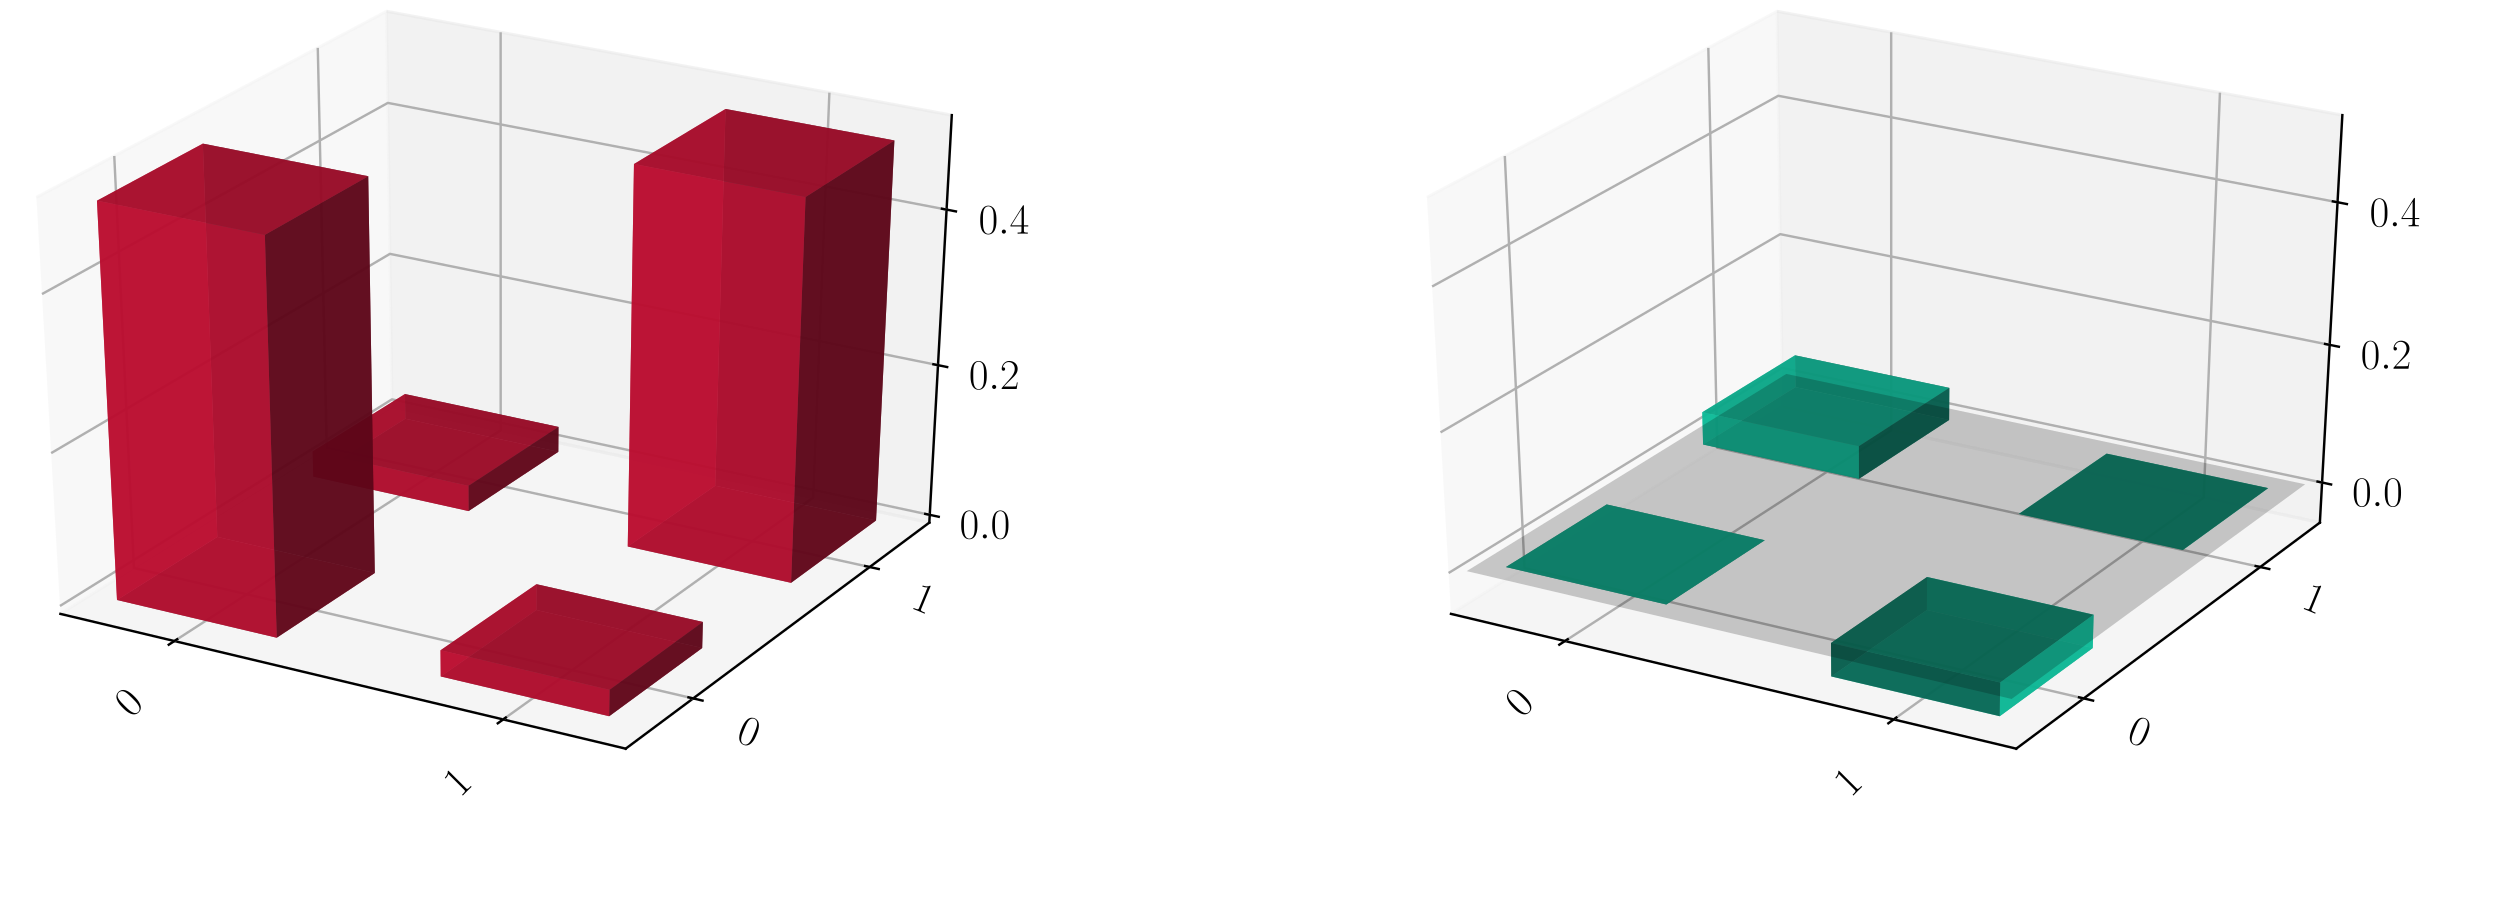 <?xml version="1.0" encoding="utf-8" standalone="no"?>
<!DOCTYPE svg PUBLIC "-//W3C//DTD SVG 1.1//EN"
  "http://www.w3.org/Graphics/SVG/1.1/DTD/svg11.dtd">
<!-- Created with matplotlib (https://matplotlib.org/) -->
<svg height="302.4pt" version="1.1" viewBox="0 0 820.8 302.4" width="820.8pt" xmlns="http://www.w3.org/2000/svg" xmlns:xlink="http://www.w3.org/1999/xlink">
 <defs>
  <style type="text/css">
*{stroke-linecap:butt;stroke-linejoin:round;}
  </style>
 </defs>
 <g id="figure_1">
  <g id="patch_1">
   <path d="M 0 302.4 
L 820.8 302.4 
L 820.8 0 
L 0 0 
z
" style="fill:#ffffff;"/>
  </g>
  <g id="patch_2">
   <path d="M -30.6 262.8 
L 349.855 262.8 
L 349.855 -14.4 
L -30.6 -14.4 
z
" style="fill:#ffffff;"/>
  </g>
  <g id="pane3d_1">
   <g id="patch_3">
    <path d="M 19.835 201.549 
L 128.723 133.585 
L 126.91 3.719 
L 11.951 64.782 
" style="fill:#f2f2f2;opacity:0.5;stroke:#f2f2f2;stroke-linejoin:miter;"/>
   </g>
  </g>
  <g id="pane3d_2">
   <g id="patch_4">
    <path d="M 128.723 133.585 
L 305.112 171.581 
L 312.492 37.799 
L 126.91 3.719 
" style="fill:#e6e6e6;opacity:0.5;stroke:#e6e6e6;stroke-linejoin:miter;"/>
   </g>
  </g>
  <g id="pane3d_3">
   <g id="patch_5">
    <path d="M 19.835 201.549 
L 205.42 245.801 
L 305.112 171.581 
L 128.723 133.585 
" style="fill:#ececec;opacity:0.5;stroke:#ececec;stroke-linejoin:miter;"/>
   </g>
  </g>
  <g id="axis3d_1">
   <g id="line2d_1">
    <path d="M 19.835 201.549 
L 205.42 245.801 
" style="fill:none;stroke:#000000;stroke-linecap:square;stroke-width:0.8;"/>
   </g>
   <g id="Line3DCollection_1">
    <path d="M 57.255 210.471 
L 164.384 141.267 
L 164.365 10.597 
" style="fill:none;stroke:#b0b0b0;stroke-width:0.8;"/>
    <path d="M 165.194 236.209 
L 266.98 163.367 
L 272.304 30.419 
" style="fill:none;stroke:#b0b0b0;stroke-width:0.8;"/>
   </g>
   <g id="xtick_1">
    <g id="line2d_2">
     <path d="M 58.178 209.875 
L 55.405 211.667 
" style="fill:none;stroke:#000000;stroke-linecap:square;stroke-width:0.8;"/>
    </g>
    <g id="text_1">
     <!-- 0 -->
     <defs>
      <path d="M 42 31.844 
C 42 37.969 41.906 48.422 37.703 56.453 
C 34 63.484 28.094 66 22.906 66 
C 18.094 66 12 63.781 8.203 56.562 
C 4.203 49.016 3.797 39.672 3.797 31.844 
C 3.797 26.109 3.906 17.375 7 9.734 
C 11.297 -0.609 19 -2 22.906 -2 
C 27.5 -2 34.5 -0.109 38.594 9.438 
C 41.594 16.375 42 24.5 42 31.844 
z
M 22.906 -0.406 
C 16.5 -0.406 12.703 5.125 11.297 12.75 
C 10.203 18.688 10.203 27.328 10.203 32.953 
C 10.203 40.688 10.203 47.109 11.5 53.234 
C 13.406 61.781 19 64.391 22.906 64.391 
C 27 64.391 32.297 61.672 34.203 53.438 
C 35.5 47.719 35.594 40.984 35.594 32.953 
C 35.594 26.422 35.594 18.375 34.406 12.453 
C 32.297 1.5 26.406 -0.406 22.906 -0.406 
z
" id="CMR17-48"/>
     </defs>
     <g transform="translate(43.116 235.943)rotate(-45)scale(0.14 -0.14)">
      <use transform="scale(0.996)" xlink:href="#CMR17-48"/>
     </g>
    </g>
   </g>
   <g id="xtick_2">
    <g id="line2d_3">
     <path d="M 166.073 235.58 
L 163.433 237.47 
" style="fill:none;stroke:#000000;stroke-linecap:square;stroke-width:0.8;"/>
    </g>
    <g id="text_2">
     <!-- 1 -->
     <defs>
      <path d="M 26.594 63.797 
C 26.594 65.891 26.5 66 25.094 66 
C 21.203 61.359 15.297 59.891 9.703 59.688 
C 9.406 59.688 8.906 59.688 8.797 59.5 
C 8.703 59.297 8.703 59.094 8.703 57 
C 11.797 57 17 57.594 21 59.984 
L 21 7.297 
C 21 3.797 20.797 2.594 12.203 2.594 
L 9.203 2.594 
L 9.203 0 
C 14 0.094 19 0.188 23.797 0.188 
C 28.594 0.188 33.594 0.094 38.406 0 
L 38.406 2.594 
L 35.406 2.594 
C 26.797 2.594 26.594 3.688 26.594 7.297 
z
" id="CMR17-49"/>
     </defs>
     <g transform="translate(151.05 262.1)rotate(-45)scale(0.14 -0.14)">
      <use transform="scale(0.996)" xlink:href="#CMR17-49"/>
     </g>
    </g>
   </g>
  </g>
  <g id="axis3d_2">
   <g id="line2d_4">
    <path d="M 305.112 171.581 
L 205.42 245.801 
" style="fill:none;stroke:#000000;stroke-linecap:square;stroke-width:0.8;"/>
   </g>
   <g id="Line3DCollection_2">
    <path d="M 37.513 51.204 
L 43.974 186.482 
L 227.578 229.304 
" style="fill:none;stroke:#b0b0b0;stroke-width:0.8;"/>
    <path d="M 104.331 15.713 
L 107.269 146.976 
L 285.522 186.165 
" style="fill:none;stroke:#b0b0b0;stroke-width:0.8;"/>
   </g>
   <g id="xtick_3">
    <g id="line2d_5">
     <path d="M 226.042 228.946 
L 230.653 230.022 
" style="fill:none;stroke:#000000;stroke-linecap:square;stroke-width:0.8;"/>
    </g>
    <g id="text_3">
     <!-- 0 -->
     <g transform="translate(241.281 243.088)rotate(-337.5)scale(0.14 -0.14)">
      <use transform="scale(0.996)" xlink:href="#CMR17-48"/>
     </g>
    </g>
   </g>
   <g id="xtick_4">
    <g id="line2d_6">
     <path d="M 284.034 185.838 
L 288.502 186.821 
" style="fill:none;stroke:#000000;stroke-linecap:square;stroke-width:0.8;"/>
    </g>
    <g id="text_4">
     <!-- 1 -->
     <g transform="translate(298.638 199.443)rotate(-337.5)scale(0.14 -0.14)">
      <use transform="scale(0.996)" xlink:href="#CMR17-49"/>
     </g>
    </g>
   </g>
  </g>
  <g id="axis3d_3">
   <g id="line2d_7">
    <path d="M 305.112 171.581 
L 312.492 37.799 
" style="fill:none;stroke:#000000;stroke-linecap:square;stroke-width:0.8;"/>
   </g>
   <g id="Line3DCollection_3">
    <path d="M 305.252 169.037 
L 128.689 131.11 
L 19.685 198.952 
" style="fill:none;stroke:#b0b0b0;stroke-width:0.8;"/>
    <path d="M 307.963 119.897 
L 128.022 83.347 
L 16.792 148.768 
" style="fill:none;stroke:#b0b0b0;stroke-width:0.8;"/>
    <path d="M 310.78 68.824 
L 127.33 33.786 
L 13.782 96.542 
" style="fill:none;stroke:#b0b0b0;stroke-width:0.8;"/>
   </g>
   <g id="xtick_5">
    <g id="line2d_8">
     <path d="M 303.779 168.72 
L 308.201 169.67 
" style="fill:none;stroke:#000000;stroke-linecap:square;stroke-width:0.8;"/>
    </g>
    <g id="text_5">
     <!-- $0.0$ -->
     <defs>
      <path d="M 18.406 4.797 
C 18.406 7.688 16 9.688 13.594 9.688 
C 10.703 9.688 8.703 7.297 8.703 4.891 
C 8.703 2 11.094 0 13.5 0 
C 16.406 0 18.406 2.391 18.406 4.797 
z
" id="CMMI12-58"/>
     </defs>
     <g transform="translate(315.055 176.782)scale(0.14 -0.14)">
      <use transform="scale(0.996)" xlink:href="#CMR17-48"/>
      <use transform="translate(45.69 0)scale(0.996)" xlink:href="#CMMI12-58"/>
      <use transform="translate(72.788 0)scale(0.996)" xlink:href="#CMR17-48"/>
     </g>
    </g>
   </g>
   <g id="xtick_6">
    <g id="line2d_9">
     <path d="M 306.46 119.592 
L 310.971 120.508 
" style="fill:none;stroke:#000000;stroke-linecap:square;stroke-width:0.8;"/>
    </g>
    <g id="text_6">
     <!-- $0.2$ -->
     <defs>
      <path d="M 41.703 15.469 
L 39.906 15.469 
C 38.906 8.391 38.094 7.188 37.703 6.594 
C 37.203 5.797 30 5.797 28.594 5.797 
L 9.406 5.797 
C 13 9.688 20 16.766 28.5 24.938 
C 34.594 30.719 41.703 37.5 41.703 47.391 
C 41.703 59.188 32.297 66 21.797 66 
C 10.797 66 4.094 56.297 4.094 47.297 
C 4.094 43.391 7 42.891 8.203 42.891 
C 9.203 42.891 12.203 43.484 12.203 46.984 
C 12.203 50.094 9.594 51 8.203 51 
C 7.594 51 7 50.891 6.594 50.688 
C 8.5 59.188 14.297 63.391 20.406 63.391 
C 29.094 63.391 34.797 56.5 34.797 47.391 
C 34.797 38.703 29.703 31.219 24 24.734 
L 4.094 2.297 
L 4.094 0 
L 39.297 0 
z
" id="CMR17-50"/>
     </defs>
     <g transform="translate(318.116 127.711)scale(0.14 -0.14)">
      <use transform="scale(0.996)" xlink:href="#CMR17-48"/>
      <use transform="translate(45.69 0)scale(0.996)" xlink:href="#CMMI12-58"/>
      <use transform="translate(72.788 0)scale(0.996)" xlink:href="#CMR17-50"/>
     </g>
    </g>
   </g>
   <g id="xtick_7">
    <g id="line2d_10">
     <path d="M 309.247 68.531 
L 313.85 69.41 
" style="fill:none;stroke:#000000;stroke-linecap:square;stroke-width:0.8;"/>
    </g>
    <g id="text_7">
     <!-- $0.4$ -->
     <defs>
      <path d="M 33.594 64.797 
C 33.594 66.891 33.5 67 31.703 67 
L 2 19.594 
L 2 17 
L 27.797 17 
L 27.797 7.188 
C 27.797 3.594 27.594 2.594 20.594 2.594 
L 18.703 2.594 
L 18.703 0 
C 21.906 0.188 27.297 0.188 30.703 0.188 
C 34.094 0.188 39.5 0.188 42.703 0 
L 42.703 2.594 
L 40.797 2.594 
C 33.797 2.594 33.594 3.594 33.594 7.188 
L 33.594 17 
L 43.797 17 
L 43.797 19.594 
L 33.594 19.594 
z
M 28.094 58.172 
L 28.094 19.594 
L 4 19.594 
z
" id="CMR17-52"/>
     </defs>
     <g transform="translate(321.298 76.714)scale(0.14 -0.14)">
      <use transform="scale(0.996)" xlink:href="#CMR17-48"/>
      <use transform="translate(45.69 0)scale(0.996)" xlink:href="#CMMI12-58"/>
      <use transform="translate(72.788 0)scale(0.996)" xlink:href="#CMR17-52"/>
     </g>
    </g>
   </g>
  </g>
  <g id="axes_1">
   <g id="Poly3DCollection_1">
    <path clip-path="url(#p290dabdf06)" d="M 133.052 137.476 
L 132.952 129.369 
L 183.365 140.165 
L 183.306 148.338 
z
" style="fill:#5d0618;fill-opacity:0.8;"/>
    <path clip-path="url(#p290dabdf06)" d="M 102.864 156.46 
L 102.665 148.239 
L 132.952 129.369 
L 133.052 137.476 
z
" style="fill:#ba0c2f;fill-opacity:0.8;"/>
    <path clip-path="url(#p290dabdf06)" d="M 102.864 156.46 
L 133.052 137.476 
L 183.306 148.338 
L 153.833 167.797 
z
" style="fill:#74081d;fill-opacity:0.8;"/>
    <path clip-path="url(#p290dabdf06)" d="M 102.665 148.239 
L 153.797 159.509 
L 183.365 140.165 
L 132.952 129.369 
z
" style="fill:#a30a29;fill-opacity:0.8;"/>
    <path clip-path="url(#p290dabdf06)" d="M 153.833 167.797 
L 183.306 148.338 
L 183.365 140.165 
L 153.797 159.509 
z
" style="fill:#5d0618;fill-opacity:0.8;"/>
    <path clip-path="url(#p290dabdf06)" d="M 102.864 156.46 
L 153.833 167.797 
L 153.797 159.509 
L 102.665 148.239 
z
" style="fill:#ba0c2f;fill-opacity:0.8;"/>
   </g>
   <g id="Poly3DCollection_2">
    <path clip-path="url(#p290dabdf06)" d="M 206.101 179.423 
L 234.813 159.47 
L 287.62 170.884 
L 259.718 191.35 
z
" style="fill:#74081d;fill-opacity:0.8;"/>
    <path clip-path="url(#p290dabdf06)" d="M 234.813 159.47 
L 238.202 35.776 
L 293.644 46.111 
L 287.62 170.884 
z
" style="fill:#5d0618;fill-opacity:0.8;"/>
    <path clip-path="url(#p290dabdf06)" d="M 206.101 179.423 
L 208.147 53.852 
L 238.202 35.776 
L 234.813 159.47 
z
" style="fill:#ba0c2f;fill-opacity:0.8;"/>
    <path clip-path="url(#p290dabdf06)" d="M 259.718 191.35 
L 287.62 170.884 
L 293.644 46.111 
L 264.483 64.675 
z
" style="fill:#5d0618;fill-opacity:0.8;"/>
    <path clip-path="url(#p290dabdf06)" d="M 206.101 179.423 
L 259.718 191.35 
L 264.483 64.675 
L 208.147 53.852 
z
" style="fill:#ba0c2f;fill-opacity:0.8;"/>
    <path clip-path="url(#p290dabdf06)" d="M 208.147 53.852 
L 264.483 64.675 
L 293.644 46.111 
L 238.202 35.776 
z
" style="fill:#a30a29;fill-opacity:0.8;"/>
   </g>
   <g id="Poly3DCollection_3">
    <path clip-path="url(#p290dabdf06)" d="M 176.094 200.277 
L 176.132 191.803 
L 230.765 204.207 
L 230.541 212.751 
z
" style="fill:#5d0618;fill-opacity:0.8;"/>
    <path clip-path="url(#p290dabdf06)" d="M 144.7 222.094 
L 144.631 213.498 
L 176.132 191.803 
L 176.094 200.277 
z
" style="fill:#ba0c2f;fill-opacity:0.8;"/>
    <path clip-path="url(#p290dabdf06)" d="M 144.7 222.094 
L 176.094 200.277 
L 230.541 212.751 
L 199.997 235.155 
z
" style="fill:#74081d;fill-opacity:0.8;"/>
    <path clip-path="url(#p290dabdf06)" d="M 144.631 213.498 
L 200.121 226.488 
L 230.765 204.207 
L 176.132 191.803 
z
" style="fill:#a30a29;fill-opacity:0.8;"/>
    <path clip-path="url(#p290dabdf06)" d="M 199.997 235.155 
L 230.541 212.751 
L 230.765 204.207 
L 200.121 226.488 
z
" style="fill:#5d0618;fill-opacity:0.8;"/>
    <path clip-path="url(#p290dabdf06)" d="M 144.7 222.094 
L 199.997 235.155 
L 200.121 226.488 
L 144.631 213.498 
z
" style="fill:#ba0c2f;fill-opacity:0.8;"/>
   </g>
   <g id="Poly3DCollection_4">
    <path clip-path="url(#p290dabdf06)" d="M 38.414 196.99 
L 71.347 176.279 
L 123.047 188.124 
L 90.858 209.377 
z
" style="fill:#74081d;fill-opacity:0.8;"/>
    <path clip-path="url(#p290dabdf06)" d="M 71.347 176.279 
L 66.597 47.153 
L 120.897 57.862 
L 123.047 188.124 
z
" style="fill:#5d0618;fill-opacity:0.8;"/>
    <path clip-path="url(#p290dabdf06)" d="M 38.414 196.99 
L 31.837 65.887 
L 66.597 47.153 
L 71.347 176.279 
z
" style="fill:#ba0c2f;fill-opacity:0.8;"/>
    <path clip-path="url(#p290dabdf06)" d="M 90.858 209.377 
L 123.047 188.124 
L 120.897 57.862 
L 86.958 77.112 
z
" style="fill:#5d0618;fill-opacity:0.8;"/>
    <path clip-path="url(#p290dabdf06)" d="M 38.414 196.99 
L 90.858 209.377 
L 86.958 77.112 
L 31.837 65.887 
z
" style="fill:#ba0c2f;fill-opacity:0.8;"/>
    <path clip-path="url(#p290dabdf06)" d="M 31.837 65.887 
L 86.958 77.112 
L 120.897 57.862 
L 66.597 47.153 
z
" style="fill:#a30a29;fill-opacity:0.8;"/>
   </g>
  </g>
  <g id="patch_6">
   <path d="M 425.945 262.8 
L 806.4 262.8 
L 806.4 -14.4 
L 425.945 -14.4 
z
" style="fill:#ffffff;"/>
  </g>
  <g id="pane3d_4">
   <g id="patch_7">
    <path d="M 476.381 201.549 
L 585.269 133.585 
L 583.456 3.719 
L 468.496 64.782 
" style="fill:#f2f2f2;opacity:0.5;stroke:#f2f2f2;stroke-linejoin:miter;"/>
   </g>
  </g>
  <g id="pane3d_5">
   <g id="patch_8">
    <path d="M 585.269 133.585 
L 761.657 171.581 
L 769.037 37.799 
L 583.456 3.719 
" style="fill:#e6e6e6;opacity:0.5;stroke:#e6e6e6;stroke-linejoin:miter;"/>
   </g>
  </g>
  <g id="pane3d_6">
   <g id="patch_9">
    <path d="M 476.381 201.549 
L 661.965 245.801 
L 761.657 171.581 
L 585.269 133.585 
" style="fill:#ececec;opacity:0.5;stroke:#ececec;stroke-linejoin:miter;"/>
   </g>
  </g>
  <g id="axis3d_4">
   <g id="line2d_11">
    <path d="M 476.381 201.549 
L 661.965 245.801 
" style="fill:none;stroke:#000000;stroke-linecap:square;stroke-width:0.8;"/>
   </g>
   <g id="Line3DCollection_4">
    <path d="M 513.8 210.471 
L 620.93 141.267 
L 620.91 10.597 
" style="fill:none;stroke:#b0b0b0;stroke-width:0.8;"/>
    <path d="M 621.74 236.209 
L 723.525 163.367 
L 728.849 30.419 
" style="fill:none;stroke:#b0b0b0;stroke-width:0.8;"/>
   </g>
   <g id="xtick_8">
    <g id="line2d_12">
     <path d="M 514.724 209.875 
L 511.95 211.667 
" style="fill:none;stroke:#000000;stroke-linecap:square;stroke-width:0.8;"/>
    </g>
    <g id="text_8">
     <!-- 0 -->
     <g transform="translate(499.662 235.943)rotate(-45)scale(0.14 -0.14)">
      <use transform="scale(0.996)" xlink:href="#CMR17-48"/>
     </g>
    </g>
   </g>
   <g id="xtick_9">
    <g id="line2d_13">
     <path d="M 622.619 235.58 
L 619.978 237.47 
" style="fill:none;stroke:#000000;stroke-linecap:square;stroke-width:0.8;"/>
    </g>
    <g id="text_9">
     <!-- 1 -->
     <g transform="translate(607.596 262.1)rotate(-45)scale(0.14 -0.14)">
      <use transform="scale(0.996)" xlink:href="#CMR17-49"/>
     </g>
    </g>
   </g>
  </g>
  <g id="axis3d_5">
   <g id="line2d_14">
    <path d="M 761.657 171.581 
L 661.965 245.801 
" style="fill:none;stroke:#000000;stroke-linecap:square;stroke-width:0.8;"/>
   </g>
   <g id="Line3DCollection_5">
    <path d="M 494.059 51.204 
L 500.519 186.482 
L 684.123 229.304 
" style="fill:none;stroke:#b0b0b0;stroke-width:0.8;"/>
    <path d="M 560.876 15.713 
L 563.814 146.976 
L 742.068 186.165 
" style="fill:none;stroke:#b0b0b0;stroke-width:0.8;"/>
   </g>
   <g id="xtick_10">
    <g id="line2d_15">
     <path d="M 682.587 228.946 
L 687.198 230.022 
" style="fill:none;stroke:#000000;stroke-linecap:square;stroke-width:0.8;"/>
    </g>
    <g id="text_10">
     <!-- 0 -->
     <g transform="translate(697.826 243.088)rotate(-337.5)scale(0.14 -0.14)">
      <use transform="scale(0.996)" xlink:href="#CMR17-48"/>
     </g>
    </g>
   </g>
   <g id="xtick_11">
    <g id="line2d_16">
     <path d="M 740.579 185.838 
L 745.047 186.821 
" style="fill:none;stroke:#000000;stroke-linecap:square;stroke-width:0.8;"/>
    </g>
    <g id="text_11">
     <!-- 1 -->
     <g transform="translate(755.184 199.443)rotate(-337.5)scale(0.14 -0.14)">
      <use transform="scale(0.996)" xlink:href="#CMR17-49"/>
     </g>
    </g>
   </g>
  </g>
  <g id="axis3d_6">
   <g id="line2d_17">
    <path d="M 761.657 171.581 
L 769.037 37.799 
" style="fill:none;stroke:#000000;stroke-linecap:square;stroke-width:0.8;"/>
   </g>
   <g id="Line3DCollection_6">
    <path d="M 762.383 158.428 
L 585.09 120.792 
L 475.607 188.123 
" style="fill:none;stroke:#b0b0b0;stroke-width:0.8;"/>
    <path d="M 764.876 113.232 
L 584.477 76.875 
L 472.945 141.956 
" style="fill:none;stroke:#b0b0b0;stroke-width:0.8;"/>
    <path d="M 767.459 66.41 
L 583.843 31.445 
L 470.185 94.071 
" style="fill:none;stroke:#b0b0b0;stroke-width:0.8;"/>
   </g>
   <g id="xtick_12">
    <g id="line2d_18">
     <path d="M 760.903 158.114 
L 765.345 159.057 
" style="fill:none;stroke:#000000;stroke-linecap:square;stroke-width:0.8;"/>
    </g>
    <g id="text_12">
     <!-- $0.0$ -->
     <g transform="translate(772.261 166.188)scale(0.14 -0.14)">
      <use transform="scale(0.996)" xlink:href="#CMR17-48"/>
      <use transform="translate(45.69 0)scale(0.996)" xlink:href="#CMMI12-58"/>
      <use transform="translate(72.788 0)scale(0.996)" xlink:href="#CMR17-48"/>
     </g>
    </g>
   </g>
   <g id="xtick_13">
    <g id="line2d_19">
     <path d="M 763.369 112.928 
L 767.892 113.84 
" style="fill:none;stroke:#000000;stroke-linecap:square;stroke-width:0.8;"/>
    </g>
    <g id="text_13">
     <!-- $0.2$ -->
     <g transform="translate(775.077 121.056)scale(0.14 -0.14)">
      <use transform="scale(0.996)" xlink:href="#CMR17-48"/>
      <use transform="translate(45.69 0)scale(0.996)" xlink:href="#CMMI12-58"/>
      <use transform="translate(72.788 0)scale(0.996)" xlink:href="#CMR17-50"/>
     </g>
    </g>
   </g>
   <g id="xtick_14">
    <g id="line2d_20">
     <path d="M 765.924 66.117 
L 770.531 66.995 
" style="fill:none;stroke:#000000;stroke-linecap:square;stroke-width:0.8;"/>
    </g>
    <g id="text_14">
     <!-- $0.4$ -->
     <g transform="translate(777.994 74.303)scale(0.14 -0.14)">
      <use transform="scale(0.996)" xlink:href="#CMR17-48"/>
      <use transform="translate(45.69 0)scale(0.996)" xlink:href="#CMMI12-58"/>
      <use transform="translate(72.788 0)scale(0.996)" xlink:href="#CMR17-52"/>
     </g>
    </g>
   </g>
  </g>
  <g id="axes_2">
   <g id="Poly3DCollection_5">
    <path clip-path="url(#p178c9a2d02)" d="M 589.47 127.109 
L 589.341 116.657 
L 640.003 127.349 
L 639.927 137.886 
z
" style="fill:#065d4c;fill-opacity:0.8;"/>
    <path clip-path="url(#p178c9a2d02)" d="M 559.155 145.946 
L 558.898 135.346 
L 589.341 116.657 
L 589.47 127.109 
z
" style="fill:#0cba97;fill-opacity:0.8;"/>
    <path clip-path="url(#p178c9a2d02)" d="M 559.155 145.946 
L 589.47 127.109 
L 639.927 137.886 
L 610.333 157.198 
z
" style="fill:#08745e;fill-opacity:0.8;"/>
    <path clip-path="url(#p178c9a2d02)" d="M 558.898 135.346 
L 610.287 146.51 
L 640.003 127.349 
L 589.341 116.657 
z
" style="fill:#0aa384;fill-opacity:0.8;"/>
    <path clip-path="url(#p178c9a2d02)" d="M 610.333 157.198 
L 639.927 137.886 
L 640.003 127.349 
L 610.287 146.51 
z
" style="fill:#065d4c;fill-opacity:0.8;"/>
    <path clip-path="url(#p178c9a2d02)" d="M 559.155 145.946 
L 610.333 157.198 
L 610.287 146.51 
L 558.898 135.346 
z
" style="fill:#0cba97;fill-opacity:0.8;"/>
   </g>
   <g id="Poly3DCollection_6">
    <path clip-path="url(#p178c9a2d02)" d="M 691.647 148.934 
L 691.647 148.934 
L 744.678 160.261 
L 744.678 160.261 
z
" style="fill:#065d4c;fill-opacity:0.8;"/>
    <path clip-path="url(#p178c9a2d02)" d="M 662.821 168.737 
L 662.821 168.737 
L 691.647 148.934 
L 691.647 148.934 
z
" style="fill:#065d4c;fill-opacity:0.8;"/>
    <path clip-path="url(#p178c9a2d02)" d="M 662.821 168.737 
L 716.669 180.576 
L 744.678 160.261 
L 691.647 148.934 
z
" style="fill:#0aa384;fill-opacity:0.8;"/>
    <path clip-path="url(#p178c9a2d02)" d="M 662.821 168.737 
L 691.647 148.934 
L 744.678 160.261 
L 716.669 180.576 
z
" style="fill:#08745e;fill-opacity:0.8;"/>
    <path clip-path="url(#p178c9a2d02)" d="M 716.669 180.576 
L 744.678 160.261 
L 744.678 160.261 
L 716.669 180.576 
z
" style="fill:#065d4c;fill-opacity:0.8;"/>
    <path clip-path="url(#p178c9a2d02)" d="M 662.821 168.737 
L 716.669 180.576 
L 716.669 180.576 
L 662.821 168.737 
z
" style="fill:#065d4c;fill-opacity:0.8;"/>
   </g>
   <g id="Poly3DCollection_7">
    <path clip-path="url(#p178c9a2d02)" d="M 527.501 165.617 
L 527.501 165.617 
L 579.415 177.374 
L 579.415 177.374 
z
" style="fill:#065d4c;fill-opacity:0.8;"/>
    <path clip-path="url(#p178c9a2d02)" d="M 494.417 186.175 
L 494.417 186.175 
L 527.501 165.617 
L 527.501 165.617 
z
" style="fill:#065d4c;fill-opacity:0.8;"/>
    <path clip-path="url(#p178c9a2d02)" d="M 494.417 186.175 
L 527.501 165.617 
L 579.415 177.374 
L 547.082 198.473 
z
" style="fill:#08745e;fill-opacity:0.8;"/>
    <path clip-path="url(#p178c9a2d02)" d="M 494.417 186.175 
L 547.082 198.473 
L 579.415 177.374 
L 527.501 165.617 
z
" style="fill:#0aa384;fill-opacity:0.8;"/>
    <path clip-path="url(#p178c9a2d02)" d="M 547.082 198.473 
L 579.415 177.374 
L 579.415 177.374 
L 547.082 198.473 
z
" style="fill:#065d4c;fill-opacity:0.8;"/>
    <path clip-path="url(#p178c9a2d02)" d="M 494.417 186.175 
L 547.082 198.473 
L 547.082 198.473 
L 494.417 186.175 
z
" style="fill:#065d4c;fill-opacity:0.8;"/>
   </g>
   <g id="Poly3DCollection_8">
    <path clip-path="url(#p178c9a2d02)" d="M 632.688 189.439 
L 632.639 200.277 
L 687.086 212.751 
L 687.373 201.824 
z
" style="fill:#0cba97;fill-opacity:0.8;"/>
    <path clip-path="url(#p178c9a2d02)" d="M 601.157 211.1 
L 601.246 222.094 
L 632.639 200.277 
L 632.688 189.439 
z
" style="fill:#065d4c;fill-opacity:0.8;"/>
    <path clip-path="url(#p178c9a2d02)" d="M 601.246 222.094 
L 656.543 235.155 
L 687.086 212.751 
L 632.639 200.277 
z
" style="fill:#0aa384;fill-opacity:0.8;"/>
    <path clip-path="url(#p178c9a2d02)" d="M 601.157 211.1 
L 632.688 189.439 
L 687.373 201.824 
L 656.7 224.07 
z
" style="fill:#08745e;fill-opacity:0.8;"/>
    <path clip-path="url(#p178c9a2d02)" d="M 656.7 224.07 
L 687.373 201.824 
L 687.086 212.751 
L 656.543 235.155 
z
" style="fill:#0cba97;fill-opacity:0.8;"/>
    <path clip-path="url(#p178c9a2d02)" d="M 601.157 211.1 
L 656.7 224.07 
L 656.543 235.155 
L 601.246 222.094 
z
" style="fill:#065d4c;fill-opacity:0.8;"/>
   </g>
   <g id="Poly3DCollection_9">
    <path clip-path="url(#p178c9a2d02)" d="M 481.527 187.51 
L 660.457 229.488 
L 756.826 159.003 
L 586.46 122.767 
z
" style="fill-opacity:0.2;"/>
   </g>
  </g>
 </g>
 <defs>
  <clipPath id="p290dabdf06">
   <rect height="277.2" width="380.455" x="-30.6" y="-14.4"/>
  </clipPath>
  <clipPath id="p178c9a2d02">
   <rect height="277.2" width="380.455" x="425.945" y="-14.4"/>
  </clipPath>
 </defs>
</svg>
